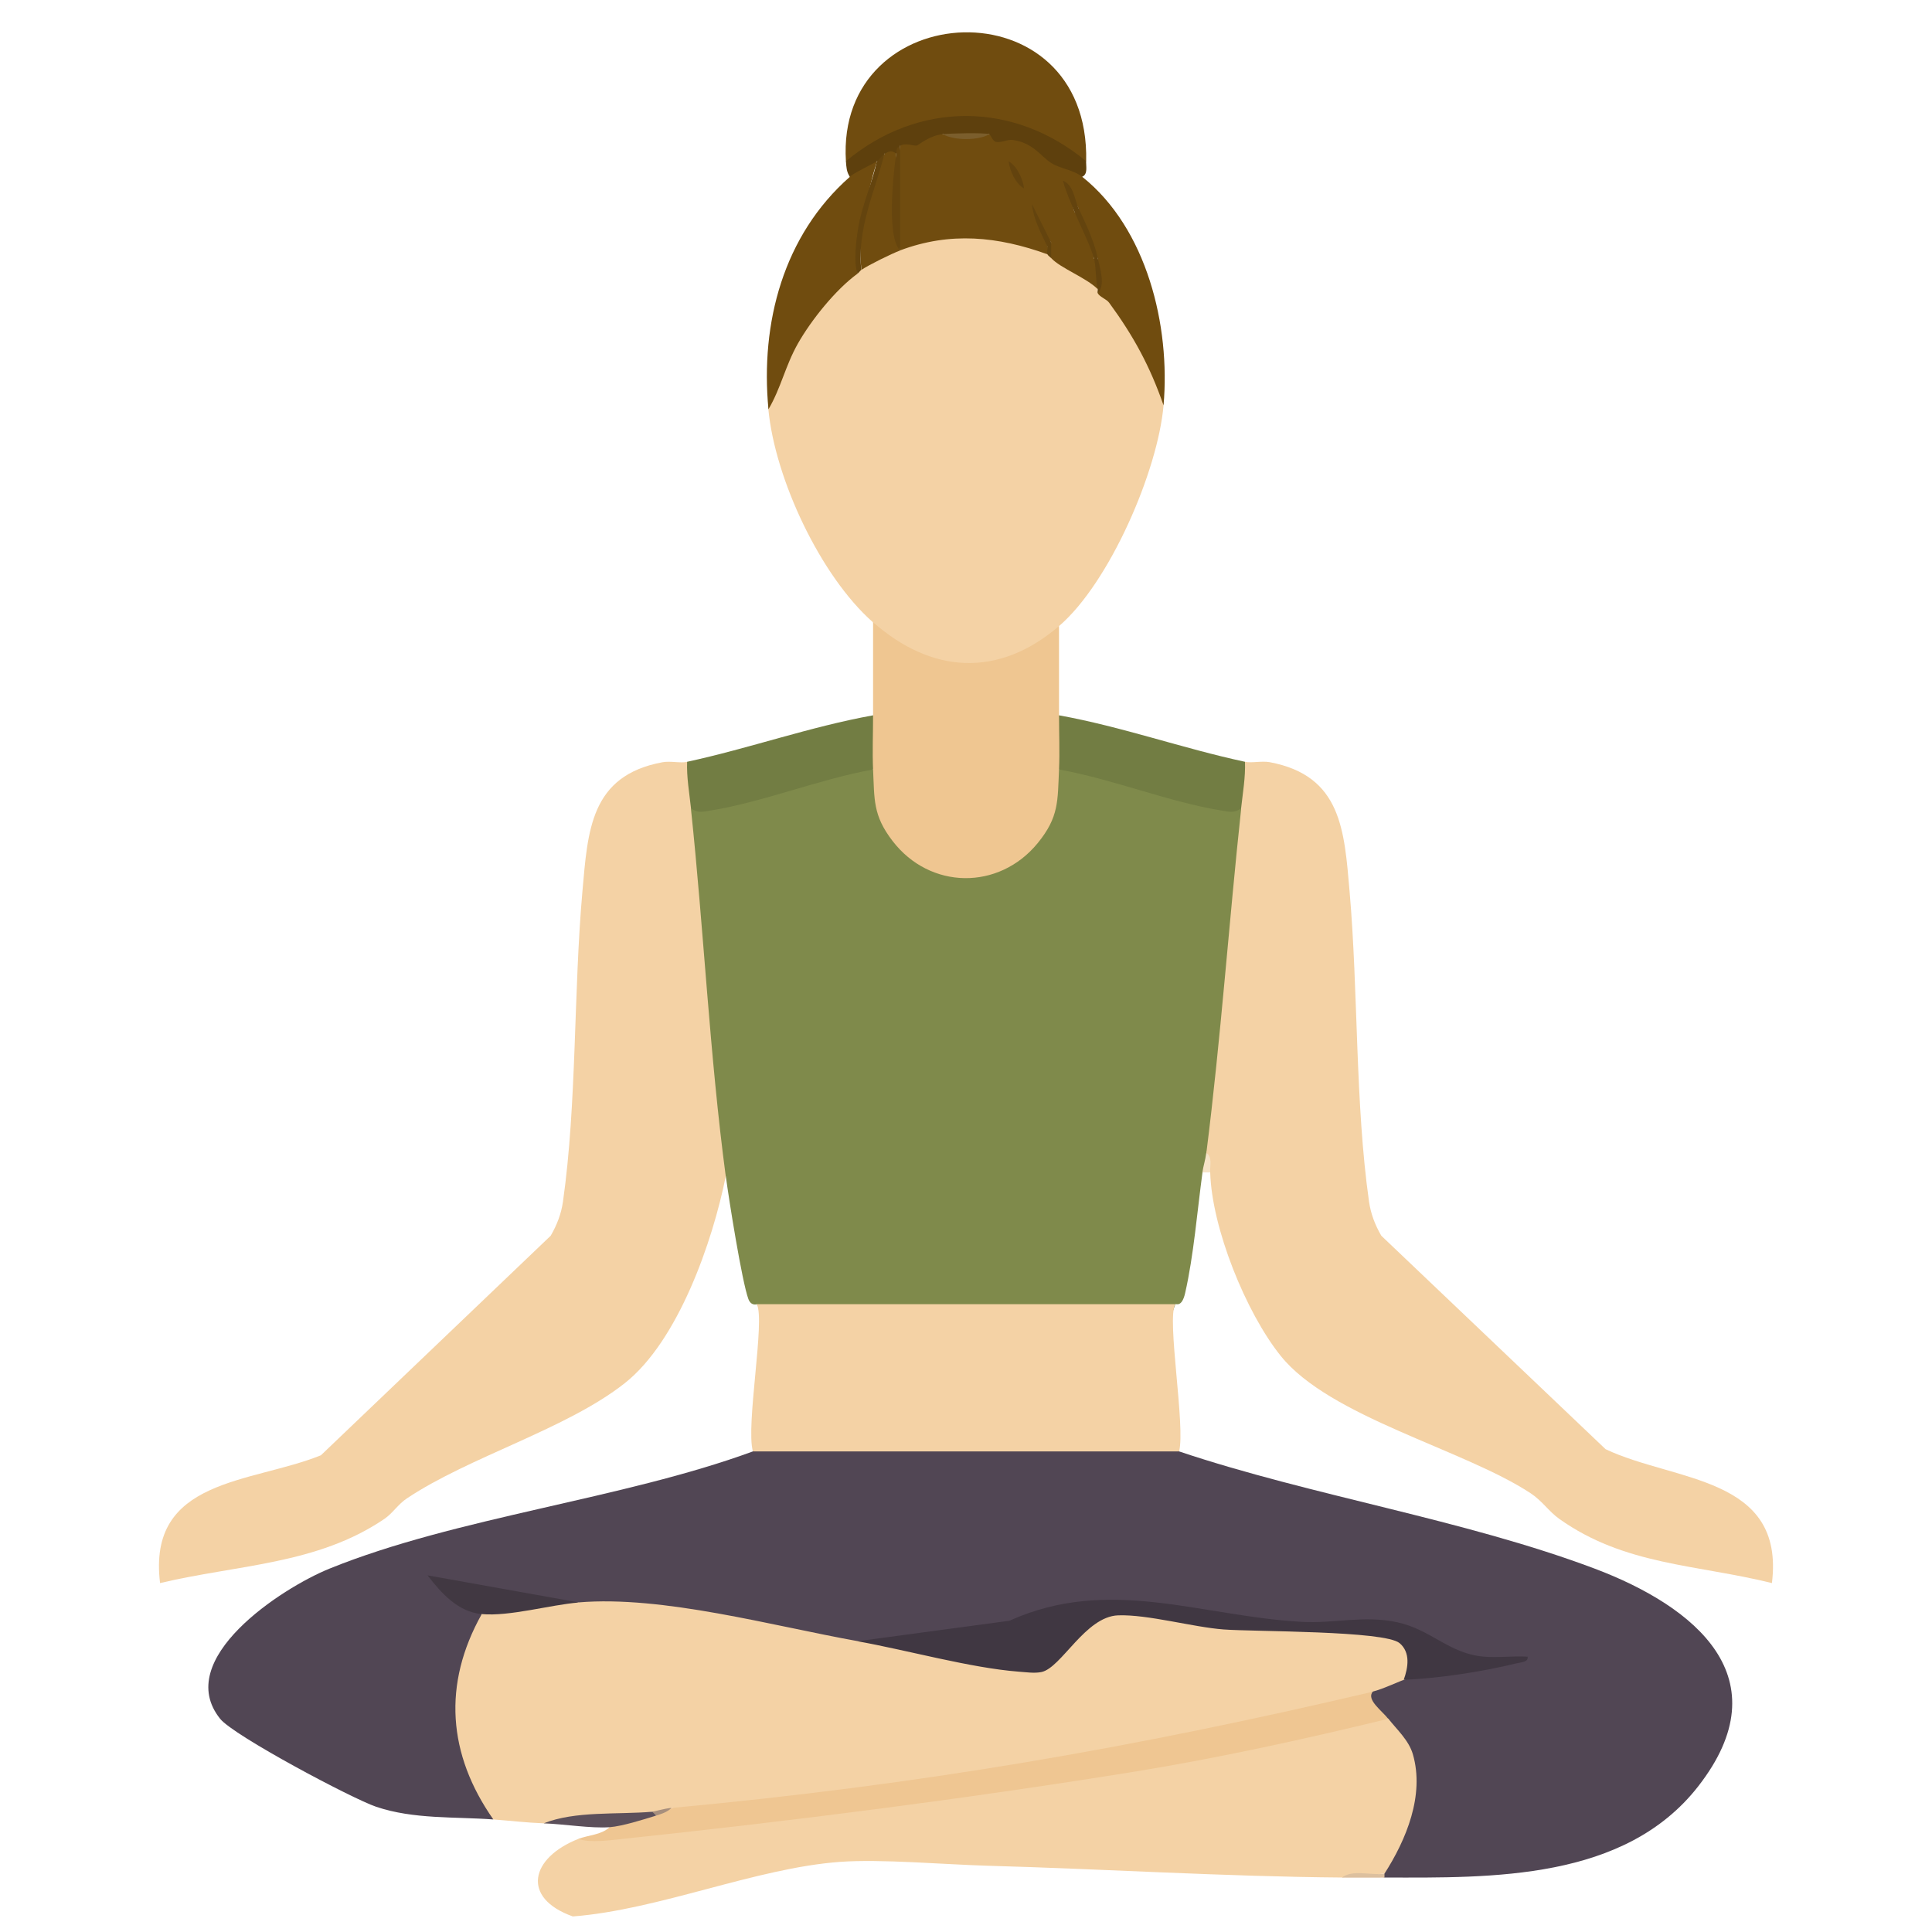 <?xml version="1.0" encoding="UTF-8"?>
<svg id="Layer_12" data-name="Layer 12" xmlns="http://www.w3.org/2000/svg" viewBox="0 0 200 200">
  <defs>
    <style>
      .cls-1 {
        fill: #413842;
      }

      .cls-2 {
        fill: #5e400d;
      }

      .cls-3 {
        fill: #7b5e2c;
      }

      .cls-4 {
        fill: #dcc09f;
      }

      .cls-5 {
        fill: #66450e;
      }

      .cls-6 {
        fill: #f6e3c7;
      }

      .cls-7 {
        fill: #5c505b;
      }

      .cls-8 {
        fill: #efc692;
      }

      .cls-9 {
        fill: #514654;
      }

      .cls-10 {
        fill: #63430e;
      }

      .cls-11 {
        fill: #63440e;
      }

      .cls-12 {
        fill: #f4d2a5;
      }

      .cls-13 {
        fill: #403742;
      }

      .cls-14 {
        fill: #64440e;
      }

      .cls-15 {
        fill: #7f8a4b;
      }

      .cls-16 {
        fill: #704c0f;
      }

      .cls-17 {
        fill: #727d43;
      }

      .cls-18 {
        fill: #efc691;
      }

      .cls-19 {
        fill: #a78f7d;
      }
    </style>
  </defs>
  <path class="cls-9" d="M77.94,150.25l.28-.8h43.35l.49.8c13.82,4.63,29.46,7.03,43.01,12.13,10.4,3.92,19.49,11.31,10.72,22.55-7.6,9.73-21.34,9.46-32.48,9.43-.35-.11-.35-.25,0-.4l-.31-1.01c2.61-4.29,4.64-10.32.39-14.16l.32-.87c-1.62.18-3.54-2.12-1.6-2.81-.02-1.19,2.45-2.19,3.21-1.2l1.36-.89,6.09-.82c-2.71-1.01-5.36-2.14-7.97-3.4-5.14-.29-10.3-.53-15.51-.73-7.6-1.31-13.76-2.29-21.39-.69-6.05,2.02-12.79,2.84-19.13,2.53l-1.43.55c-8.62-2.21-17.34-3.49-26.15-3.84l-1.3-.72c-4.52,0-9.01-.53-13.45-1.6.72.99,1.86,1.66,3.04,1.94l.38.86.17,1.39c-3.14,5.99-2.65,12.85,1.07,18.46l-.03,1.4c-4-.3-8.22,0-12.12-1.31-2.49-.84-14.76-7.36-16.16-9.11-4.94-6.16,6.34-13.53,11.33-15.55,13.15-5.33,30.26-7.16,43.82-12.13Z"/>
  <path class="cls-15" d="M90.38,79.66l.82.54c-.36,13.14,17.94,13.1,17.6,0l.83-.55.77-.4c6.12,1.28,12.15,2.75,18.08,4.41.13.76.24,1.52.3,2.28s.1,1.51.04,2.26c-.81,9.68-1.63,19.42-3.14,29l-.8,2.16c.24.66.29,1.82-.4,2.01-.54,3.98-.91,8.6-1.79,12.47-.35,1.56-.97,1.09-1.02,1.17l-.28.8h-42.55l-.49-.8s-.59.23-.88-.54c-.66-1.78-2.03-10.39-2.33-12.69-.58-1.11-1-2.27-1.25-3.49-1.06-10.29-2.01-20.6-2.8-30.92-.05-.6.02-1.22.09-1.83s.2-1.24.35-1.86l.68-.51c5.8-1.21,11.6-2.51,17.4-3.9l.77.4Z"/>
  <path class="cls-12" d="M88.77,169.9c4.55.16,9.06.81,13.54,1.95,4.89,1.37,6.47.29,9.41-3.38,1.51-1.51,3.33-2.33,5.5-2,7.83,1.34,15.64,2.18,23.56,1.99,1.17.09,3.83.3,4.63,1.04,1.28,1.19,1.8,3.89-.09,4.41-.17,0-2.18.96-3.21,1.2-1.15.68-2.34,1.31-3.63,1.67-6.18,1.42-12.37,2.74-18.59,3.96-14.73,2.91-31.45,6-46.38,6.83-1.34.07-2.68-.14-3.99-.42-.73.43-1.39.56-2.01.4-3.6.83-7.34,1.23-11.23,1.2-1.82-.07-3.44-.27-5.21-.4-4.72-6.74-5.27-14-1.2-21.26l.68-.77c3.11-.41,6.23-.55,9.35-.44,8.71-.73,20.02,2.42,28.88,4.01Z"/>
  <path class="cls-12" d="M71.12,78.86c1.13.87,1.49,3.83.4,4.81,1.34,12.61,1.94,25.58,3.61,38.1-1.36,6.75-4.91,17.04-10.46,21.42-6.05,4.77-16.04,7.58-22.56,11.93-.9.6-1.46,1.53-2.31,2.11-6.96,4.74-15.22,4.74-23.23,6.65-1.34-10.87,9.43-10.31,16.65-13.23l23.79-22.73c.64-1.11,1.09-2.26,1.27-3.54,1.44-10.13,1.09-21.74,2.01-32.08.56-6.3.81-12,8.27-13.39.84-.16,1.86.11,2.56-.04Z"/>
  <path class="cls-12" d="M128.88,78.86c.69.15,1.72-.11,2.56.04,7.45,1.4,7.72,7.09,8.27,13.4.9,10.34.57,21.97,2.01,32.08.18,1.28.63,2.43,1.27,3.54l23.22,22.1c7.12,3.38,18.58,2.77,17.22,13.86-7.82-1.94-15.25-1.83-22.02-6.65-1.07-.76-1.75-1.85-2.96-2.65-6.93-4.56-20.8-7.88-25.88-14.23-3.61-4.5-7.13-13.24-7.29-18.98-.29-.4-.42-1.07-.4-2.01,1.5-11.84,2.33-23.82,3.61-35.69-1.09-.98-.73-3.94.4-4.81Z"/>
  <path class="cls-12" d="M108.42,26.32c.17-.24.3-.1.4.4,1.76-.24,4.31,1.4,4.81,3.21v.4c.54-.46,1.1-.25,1.53.22,2.68,2.94,5.02,7.43,5.29,11.41-.59,6.8-5.6,18.38-10.83,22.86-1.15,3.23-6.26,4.67-9.51,4.62s-8.55-1.73-9.74-5.02c-5.44-4.79-10.15-14.87-10.83-22.06-.45-3.22,5.67-13.62,8.21-14.27.35-.09.71.08,1.01.23-.03-.41.01-.55.4-.4.08-1.38,3-3.04,4.01-2.01,1.18-2.06,5.11-2.1,7.42-2.04,2.42.06,6.51.42,7.82,2.44Z"/>
  <path class="cls-12" d="M143.72,177.92c.89,1.13,2.12,2.23,2.54,3.68,1.23,4.24-.69,8.85-2.94,12.36-1.44.12-2.91.25-4.41.4-12.2-.1-24.49-.88-36.68-1.22-4.56-.13-10.98-.71-15.27-.4-8.76.64-18.69,4.95-27.66,5.65-5.37-1.91-4.42-6.07.6-8.04,27.18-2.87,54.45-7.03,81.8-12.5l2.02.06Z"/>
  <path class="cls-12" d="M121.66,135.01c-.9,1.54,1.07,12.64.4,15.24h-44.12c-.76-2.68,1.3-13.62.4-15.24h43.31Z"/>
  <path class="cls-18" d="M109.63,64.82c0,3.07,0,6.15,0,9.22,1.23,1.41,1.28,4.26,0,5.61-.15,3.28,0,4.92-2.2,7.62-4.02,4.92-11.15,4.84-15.03-.21-2.05-2.66-1.87-4.29-2.02-7.41-1.28-1.36-1.23-4.2,0-5.61,0-3.2,0-6.42,0-9.63,6.06,5.34,12.97,5.78,19.25.4Z"/>
  <path class="cls-16" d="M102.41,13.89c2.9-.51,4.75.16,6.84,2.31,1.64.35,2.57,1.05,2.78,2.1,6.71,5.35,9.14,15.45,8.42,23.66-1.41-4.06-3.11-7.18-5.63-10.62-.27-.38-1.03-.62-1.19-1.01.12-1.21.12-2.41,0-3.61-.9-1.69-1.57-3.43-2.01-5.21-.78-1.47-.91-1.34-.4.4,1.04,1.19,1.9,3.22,2.01,4.81.56.83.67,2.23.4,3.21-1.15-1.17-3.86-2.17-4.81-3.21-.31-.48-.28-1.11,0-1.6-.45-.66-.58-.53-.4.4.32.15.29.57,0,.8-5.13-1.85-10.05-2.35-15.24-.4-.73-3.52-.47-7.3,0-10.83-.31-1.16.66-1.06,1.57-.79.87-.73,2.01-1.51,2.84-.41,1.6.29,3.21.26,4.81,0Z"/>
  <path class="cls-8" d="M142.11,175.12c-.7.82.93,1.95,1.6,2.81-8.84,2.15-17.74,4.1-26.74,5.55-17.12,2.75-35.22,5.06-52.48,6.88-1.27.13-3.45.45-4.61,0,1.02-.4,2.35-.4,3.21-1.2.04-.3.1-.67.32-.74,1.13-.35,3.3-.43,4.49-.46.34-.36.87-.62,1.6-.8,25.59-2.37,47.69-6.18,72.59-12.03Z"/>
  <path class="cls-16" d="M112.43,16.7l-1.37-.06c-6.61-5.06-15.51-5.07-22.12,0l-1.37.07c-1.1-17.18,25.29-18.45,24.87,0Z"/>
  <path class="cls-17" d="M90.38,74.05c0,1.86-.08,3.76,0,5.61-5.52.98-11.38,3.37-16.84,4.25-.76.12-1.33.29-2.01-.24-.17-1.6-.46-3.2-.4-4.81,6.44-1.39,12.75-3.64,19.25-4.81Z"/>
  <path class="cls-17" d="M128.88,78.86c.06,1.62-.23,3.22-.4,4.81-.68.53-1.25.36-2.01.24-5.46-.88-11.32-3.27-16.84-4.25.08-1.85,0-3.76,0-5.61,6.5,1.17,12.81,3.43,19.25,4.81Z"/>
  <path class="cls-16" d="M90.78,16.7c-1.17,3.82-1.83,7.7-2.01,11.63-2.26,1.64-4.8,4.81-6.18,7.25-1.3,2.3-1.74,4.58-3.04,6.79-.85-8.94,1.54-18,8.42-24.06-.37-1.26,1.91-2.49,2.81-1.6Z"/>
  <path class="cls-2" d="M112.43,16.7c-.01.53.2,1.33-.4,1.6-.92-.73-2.3-.84-3.2-1.42-1.1-.71-1.86-2.07-3.95-2.39-.57-.09-1.21.31-1.77.2-.37-.07-.56-.76-.71-.8-1.58.26-3.23.3-4.81,0-1.39.14-2.46,1.11-2.67,1.17-.3.09-1.17-.32-1.74.03l-.4.8c-.44.75-.72.67-1.2,0-.18.56-.45.82-.8.8-.67.42-2.31,1.16-2.81,1.6-.34-.49-.36-1.03-.4-1.6,7.51-6.26,17.35-6.23,24.87,0Z"/>
  <path class="cls-7" d="M67.52,187.55c.36,0,.52,0,.4.4-1.32.41-3.5,1.1-4.81,1.2-1.91.14-4.7-.32-6.82-.4,3.23-1.3,7.62-.89,11.23-1.2Z"/>
  <path class="cls-4" d="M143.32,193.97v.4c-1.47,0-2.94.01-4.41,0,1.09-.87,3.02-.21,4.41-.4Z"/>
  <path class="cls-6" d="M125.27,121.37h-.8c.09-.64.31-1.29.4-2.01.65.34.38,1.36.4,2.01Z"/>
  <path class="cls-13" d="M88.77,169.9l15.72-2.12c10.32-4.66,19.81-.47,30.2.11,3.5.2,6.48-.71,9.97.05,3.49.76,5.35,3.23,8.88,3.55,1.51.14,3.09-.09,4.6.01.1.57-.71.58-1.11.68-3.79.92-8,1.54-11.72,1.72.46-1.27.72-2.83-.42-3.8-1.54-1.31-15.06-1.18-18.23-1.42s-7.86-1.57-10.91-1.46c-3.41.12-5.89,5.46-7.95,5.87-.74.15-1.59.01-2.35-.04-5.01-.39-11.55-2.23-16.69-3.15Z"/>
  <path class="cls-1" d="M59.9,165.89c-2.98.25-7.14,1.46-10.03,1.2-2.46-.22-4.2-2.18-5.61-4.01l15.64,2.8Z"/>
  <path class="cls-19" d="M69.52,187.15c-.43.43-1.04.63-1.6.8l-.4-.4c.24-.02,1.2-.33,2.01-.4Z"/>
  <path class="cls-16" d="M92.78,15.9c-.16,3.34-.03,6.69.4,10.03-.89.33-3.24,1.49-4.01,2.01-.42-4.02.38-8.03,2.41-12.03.48-.26.73-.38,1.2,0Z"/>
  <path class="cls-14" d="M89.17,27.93c-.13.09-.25.29-.4.4-.44-1.21-.12-3.67.1-4.91.41-2.3,1.41-4.45,1.9-6.72.3-.18.56-.67.8-.8-1.02,3.97-2.87,7.79-2.41,12.03Z"/>
  <path class="cls-10" d="M113.64,30.33c-.04-.11.04-.27,0-.4-.24-.81-.16-2.39-.4-3.21.11-.35.25-.35.4,0,.23,1.04.82,2.85,0,3.61Z"/>
  <path class="cls-11" d="M108.82,26.72c-.12-.13-.3-.22-.4-.4-.09-.16.09-.62,0-.8-.18-.58-.17-.69.4-.4v1.6Z"/>
  <path class="cls-5" d="M93.18,25.92c-.63-.61-.76-2.14-.82-2.99-.13-2,.12-5.03.42-7.03.07-.45-.07-.52.4-.8v10.83Z"/>
  <path class="cls-14" d="M113.64,26.72h-.4c-.46-1.56-1.39-3.28-2.01-4.81-.12-.5-.1-.63.4-.4.81,1.74,1.59,3.31,2.01,5.21Z"/>
  <path class="cls-14" d="M108.82,25.12l-.4.4c-.67-1.41-1.44-2.82-1.6-4.41l2,4.01Z"/>
  <path class="cls-3" d="M102.41,13.89c-1.07.67-3.66.68-4.81,0,.85-.09,4.21-.17,4.81,0Z"/>
  <path class="cls-10" d="M111.63,21.51l-.4.4c-.42-1.05-.91-2.12-1.2-3.21,1.11.45,1.2,1.93,1.6,2.81Z"/>
  <path class="cls-10" d="M106.01,19.51c-.87-.47-1.49-1.86-1.6-2.81.87.47,1.49,1.86,1.6,2.81Z"/>
</svg>